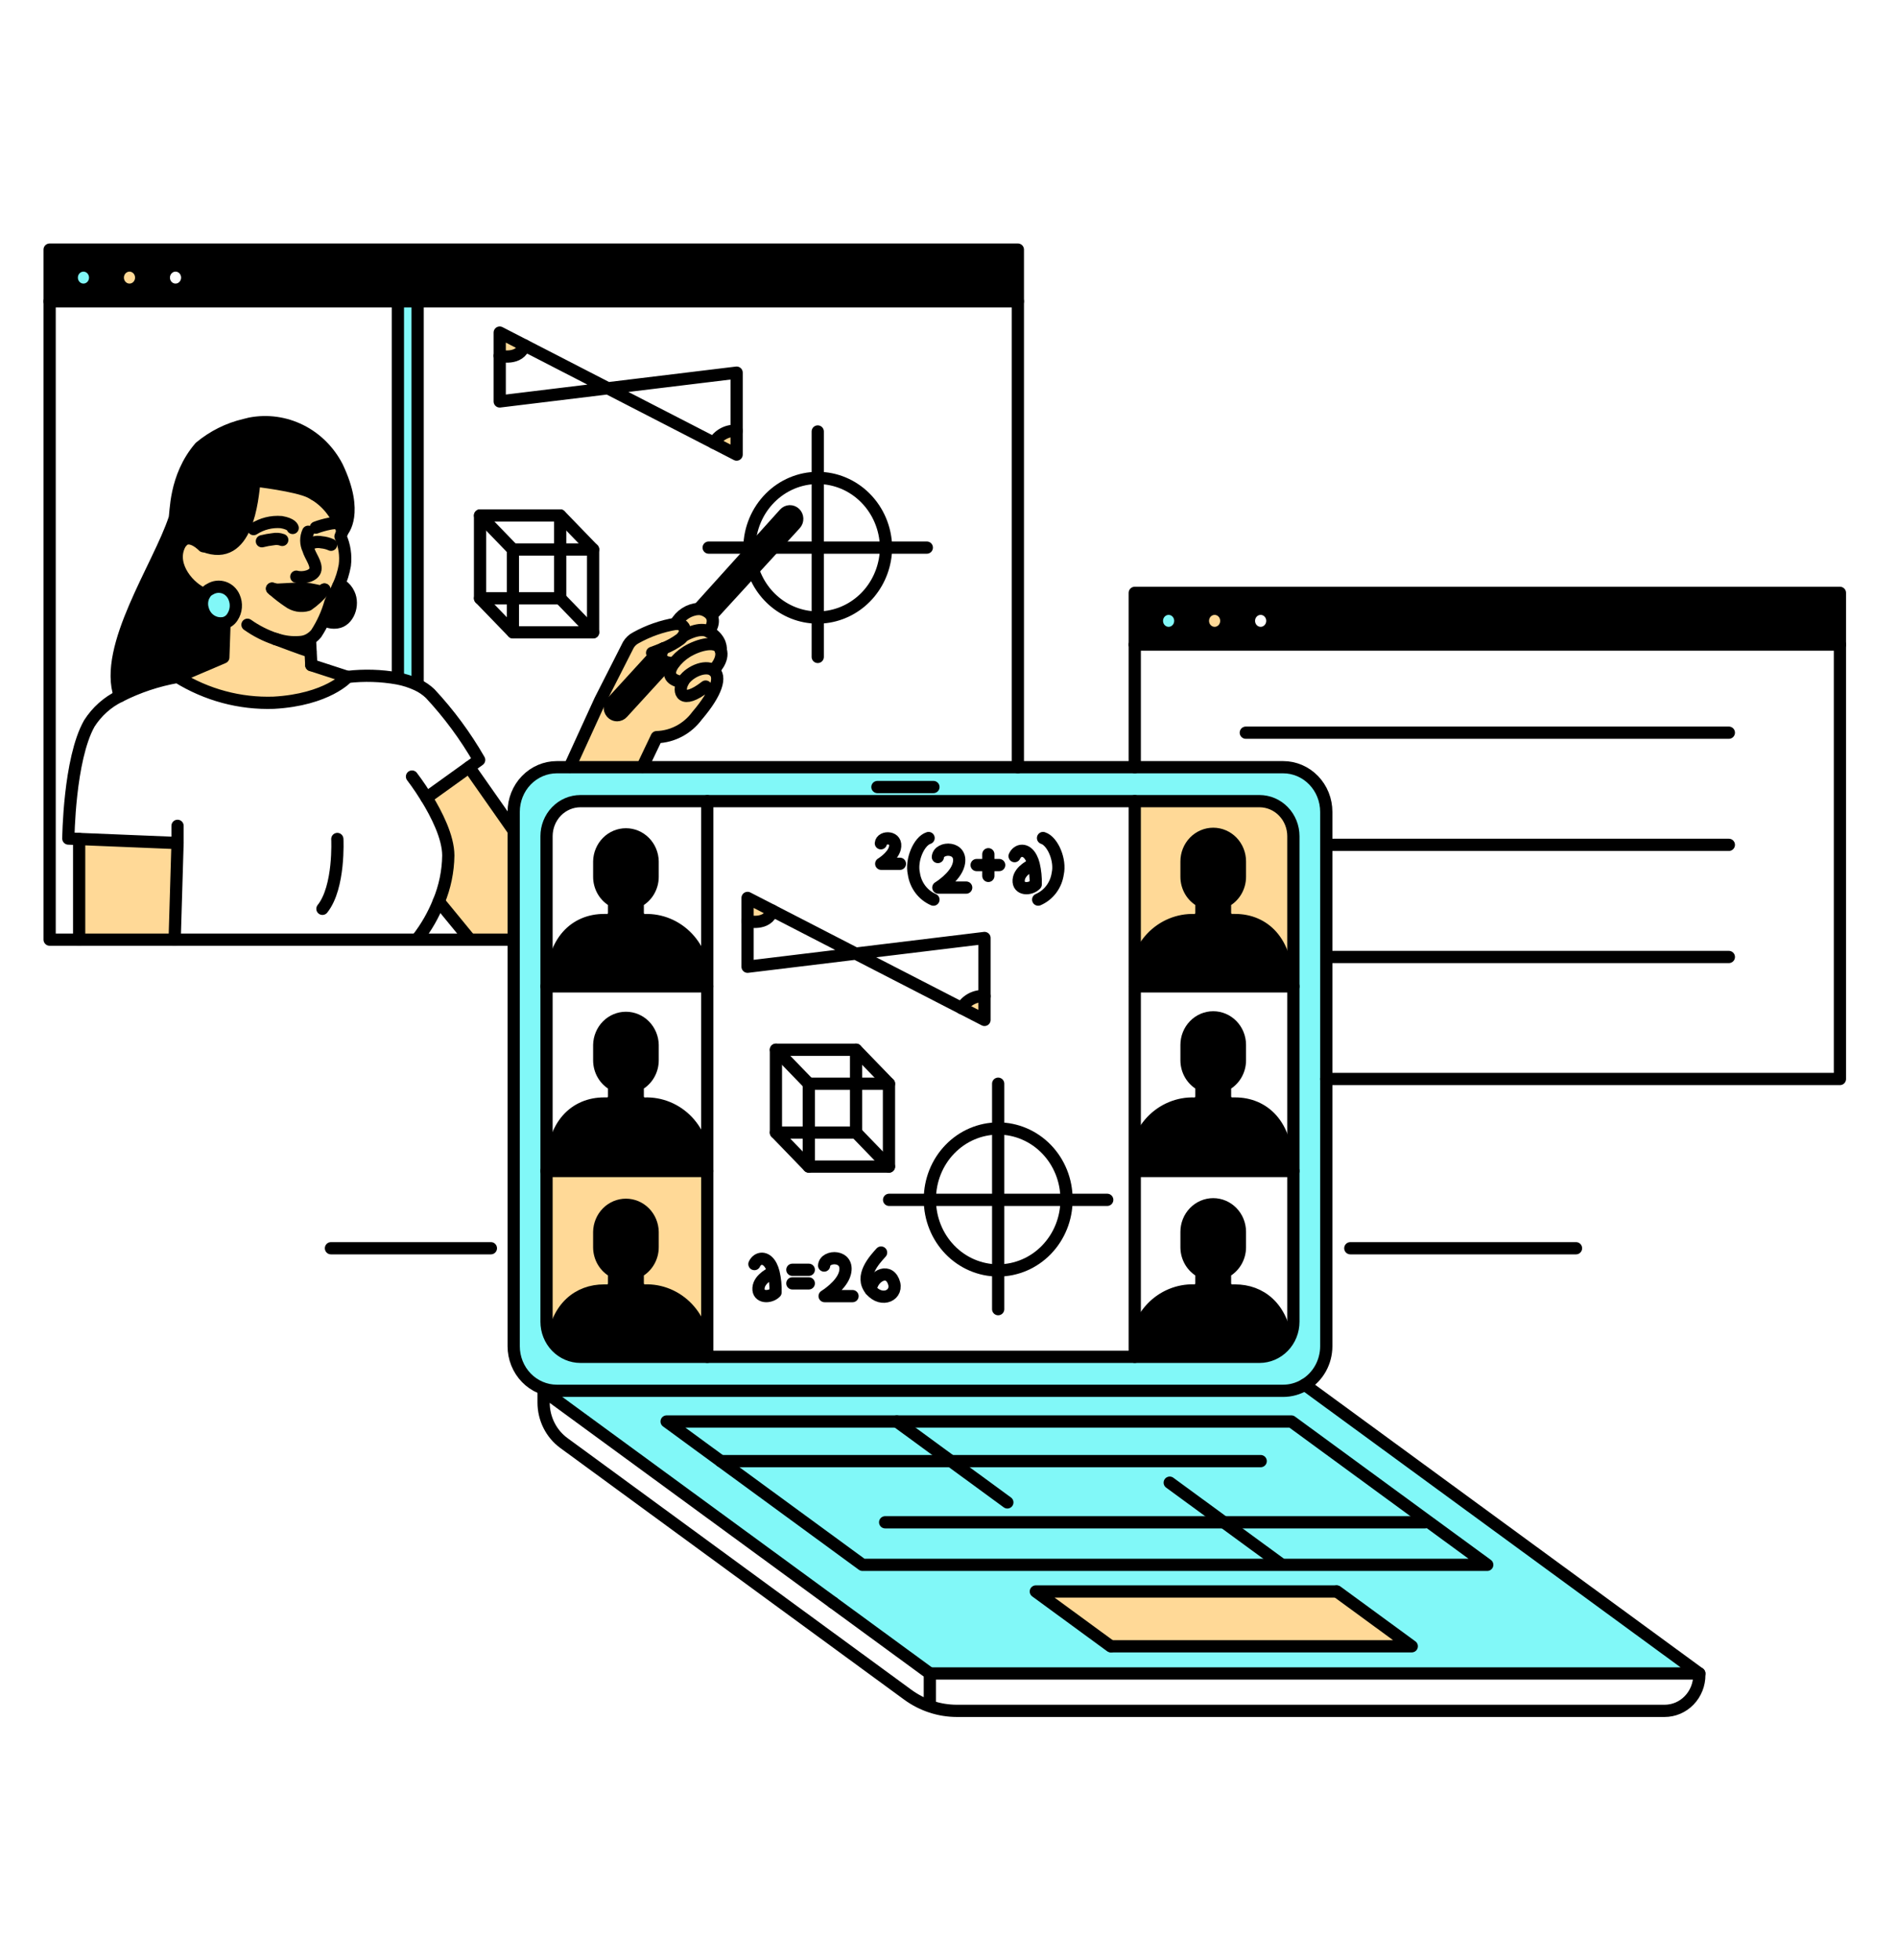 <svg width="152" height="157" viewBox="0 0 152 157" fill="none" xmlns="http://www.w3.org/2000/svg">
<path d="M147.424 47.487V51.628H90.924V47.487H147.424ZM101.945 49.729C101.945 49.538 101.89 49.351 101.787 49.192C101.684 49.032 101.537 48.909 101.366 48.835C101.195 48.762 101.007 48.743 100.825 48.781C100.643 48.818 100.477 48.91 100.346 49.045C100.215 49.181 100.125 49.353 100.089 49.541C100.053 49.728 100.071 49.923 100.142 50.1C100.213 50.277 100.333 50.428 100.487 50.534C100.641 50.641 100.822 50.698 101.007 50.698C101.131 50.699 101.254 50.674 101.368 50.625C101.483 50.577 101.587 50.505 101.674 50.415C101.762 50.324 101.831 50.217 101.878 50.099C101.925 49.98 101.949 49.854 101.948 49.726L101.945 49.729ZM98.257 49.729C98.257 49.538 98.202 49.351 98.099 49.192C97.996 49.033 97.849 48.909 97.678 48.836C97.507 48.762 97.319 48.743 97.137 48.781C96.956 48.818 96.789 48.91 96.658 49.045C96.527 49.18 96.437 49.353 96.401 49.54C96.365 49.728 96.383 49.922 96.454 50.099C96.525 50.276 96.644 50.428 96.798 50.534C96.952 50.641 97.133 50.697 97.318 50.698C97.442 50.699 97.565 50.674 97.679 50.625C97.794 50.577 97.898 50.505 97.985 50.415C98.073 50.325 98.142 50.217 98.189 50.099C98.237 49.98 98.26 49.854 98.26 49.726L98.257 49.729ZM94.568 49.729C94.568 49.538 94.513 49.351 94.41 49.192C94.307 49.032 94.16 48.909 93.989 48.835C93.818 48.762 93.63 48.743 93.448 48.781C93.266 48.818 93.1 48.91 92.969 49.045C92.838 49.181 92.748 49.353 92.712 49.541C92.676 49.728 92.694 49.923 92.765 50.1C92.836 50.277 92.956 50.428 93.11 50.534C93.264 50.641 93.445 50.698 93.63 50.698C93.754 50.699 93.877 50.675 93.992 50.626C94.107 50.578 94.211 50.506 94.299 50.416C94.386 50.325 94.456 50.218 94.503 50.099C94.551 49.981 94.575 49.854 94.574 49.726L94.568 49.729Z" fill="black"/>
<path d="M136.158 134.035H74.504L66.751 128.363L43.556 111.396L43.591 111.235C43.924 111.342 44.27 111.396 44.618 111.396H102.807C103.419 111.397 104.02 111.23 104.549 110.912L136.158 134.035ZM102.583 125.335H119.166L114.294 121.772L103.474 113.854H53.417L57.754 117.028L69.11 125.335H102.583ZM89.056 131.858H113.12L107.12 127.469H82.997L88.996 131.858H89.056Z" fill="#81F8F8"/>
<path d="M119.167 125.335H102.583V125.235L98.062 121.927H114.19L114.295 121.772L119.167 125.335Z" fill="#81F8F8"/>
<path d="M76.193 117.027L71.856 113.854H103.474L114.294 121.772L114.189 121.927H98.062L102.583 125.234V125.335H69.106L57.75 117.027H76.193Z" fill="#81F8F8"/>
<path d="M113.12 131.858H89.057H88.996L82.997 127.469H107.06H107.121L113.12 131.858Z" fill="#FFD997"/>
<path d="M106.27 86.422V107.822C106.27 108.291 106.181 108.756 106.006 109.19C105.832 109.624 105.577 110.018 105.256 110.35C104.934 110.682 104.553 110.945 104.132 111.125C103.712 111.304 103.262 111.396 102.808 111.396H44.619C44.165 111.396 43.715 111.304 43.295 111.124C42.875 110.945 42.493 110.682 42.172 110.35C41.851 110.018 41.596 109.624 41.422 109.19C41.249 108.756 41.159 108.291 41.16 107.822V65.024C41.16 64.076 41.524 63.167 42.173 62.496C42.822 61.826 43.701 61.449 44.619 61.449H102.808C103.262 61.448 103.713 61.541 104.133 61.72C104.553 61.9 104.935 62.163 105.256 62.496C105.578 62.828 105.833 63.222 106.007 63.656C106.181 64.091 106.27 64.556 106.27 65.026V86.422ZM103.635 105.867V66.976C103.635 66.231 103.349 65.517 102.839 64.99C102.329 64.463 101.638 64.168 100.917 64.168H46.51C45.789 64.168 45.098 64.463 44.588 64.99C44.079 65.517 43.792 66.231 43.792 66.976V105.867C43.792 106.612 44.079 107.326 44.588 107.853C45.098 108.379 45.789 108.675 46.51 108.675H100.916C101.637 108.675 102.329 108.379 102.838 107.853C103.348 107.326 103.634 106.612 103.634 105.867H103.635Z" fill="#81F8F8"/>
<path d="M103.634 66.976V78.999H103.118V78.796C103.118 75.365 101.247 73.688 98.96 73.688H98.715C98.567 73.688 98.426 73.627 98.321 73.52C98.216 73.412 98.157 73.266 98.156 73.113V72.207C98.514 72.025 98.816 71.743 99.027 71.392C99.238 71.042 99.35 70.638 99.35 70.226V68.995C99.35 68.409 99.125 67.847 98.723 67.432C98.322 67.017 97.778 66.784 97.21 66.784C96.643 66.784 96.099 67.017 95.698 67.432C95.296 67.847 95.071 68.409 95.071 68.995V70.226C95.071 70.638 95.183 71.042 95.394 71.392C95.605 71.743 95.906 72.025 96.264 72.207V73.117C96.264 73.269 96.205 73.415 96.101 73.522C95.997 73.631 95.855 73.693 95.707 73.695C95.07 73.672 94.436 73.787 93.845 74.032C93.254 74.277 92.719 74.647 92.274 75.117C91.829 75.588 91.484 76.149 91.261 76.765C91.037 77.381 90.941 78.038 90.977 78.695H90.924V64.169H100.916C101.637 64.169 102.328 64.465 102.837 64.991C103.347 65.517 103.634 66.231 103.634 66.976Z" fill="#FFD997"/>
<path d="M103.055 107.427L103.171 107.436C102.923 107.817 102.587 108.13 102.194 108.345C101.801 108.561 101.363 108.674 100.918 108.674H90.924V108.362H90.977C90.941 107.705 91.037 107.048 91.261 106.432C91.484 105.815 91.829 105.254 92.274 104.784C92.719 104.313 93.254 103.944 93.845 103.699C94.436 103.454 95.07 103.339 95.707 103.361C95.78 103.361 95.852 103.347 95.92 103.318C95.988 103.289 96.049 103.247 96.101 103.194C96.153 103.141 96.194 103.077 96.222 103.007C96.251 102.938 96.265 102.863 96.265 102.787V101.878C95.907 101.695 95.606 101.413 95.395 101.063C95.184 100.713 95.072 100.309 95.072 99.896V98.666C95.072 98.08 95.297 97.518 95.698 97.103C96.1 96.689 96.644 96.456 97.211 96.456C97.779 96.456 98.323 96.689 98.724 97.103C99.125 97.518 99.351 98.08 99.351 98.666V99.896C99.351 100.309 99.239 100.713 99.028 101.063C98.817 101.413 98.515 101.695 98.157 101.878V102.789C98.158 102.941 98.217 103.087 98.322 103.195C98.426 103.303 98.568 103.363 98.716 103.363H98.96C101.003 103.36 102.712 104.7 103.055 107.427Z" fill="black"/>
<path d="M103.118 93.499V93.79H90.924V93.39H90.977C90.941 92.733 91.038 92.076 91.261 91.46C91.484 90.844 91.829 90.282 92.275 89.812C92.719 89.342 93.254 88.972 93.845 88.727C94.436 88.482 95.07 88.367 95.707 88.39C95.855 88.389 95.997 88.329 96.102 88.221C96.206 88.113 96.265 87.967 96.265 87.815V86.906C95.907 86.724 95.605 86.442 95.394 86.091C95.183 85.741 95.072 85.337 95.072 84.924V83.694C95.072 83.108 95.297 82.546 95.698 82.131C96.1 81.716 96.644 81.484 97.211 81.484C97.779 81.484 98.323 81.716 98.724 82.131C99.125 82.546 99.351 83.108 99.351 83.694V84.927C99.351 85.339 99.239 85.743 99.028 86.094C98.817 86.444 98.515 86.726 98.157 86.909V87.813C98.158 87.965 98.217 88.112 98.322 88.219C98.426 88.327 98.568 88.387 98.716 88.387H98.96C101.247 88.39 103.118 90.069 103.118 93.499Z" fill="black"/>
<path d="M103.118 78.8V79.002H90.924V78.69H90.977C90.942 78.034 91.039 77.377 91.262 76.761C91.486 76.146 91.831 75.585 92.276 75.115C92.721 74.645 93.256 74.276 93.847 74.032C94.437 73.787 95.071 73.672 95.707 73.695C95.855 73.694 95.997 73.634 96.102 73.526C96.206 73.418 96.265 73.273 96.265 73.121V72.207C95.907 72.025 95.606 71.743 95.395 71.393C95.184 71.043 95.072 70.638 95.072 70.226V68.995C95.072 68.409 95.297 67.847 95.698 67.432C96.1 67.018 96.644 66.785 97.211 66.785C97.779 66.785 98.323 67.018 98.724 67.432C99.125 67.847 99.351 68.409 99.351 68.995V70.226C99.351 70.638 99.239 71.043 99.028 71.393C98.817 71.743 98.515 72.025 98.157 72.207V73.117C98.158 73.269 98.217 73.415 98.322 73.523C98.426 73.631 98.568 73.691 98.716 73.691H98.96C101.247 73.695 103.118 75.37 103.118 78.8Z" fill="black"/>
<path d="M97.321 48.76C97.507 48.759 97.688 48.816 97.843 48.922C97.997 49.028 98.118 49.179 98.189 49.356C98.26 49.533 98.279 49.728 98.243 49.916C98.207 50.104 98.118 50.276 97.987 50.412C97.855 50.547 97.688 50.64 97.506 50.677C97.325 50.715 97.136 50.695 96.965 50.622C96.793 50.548 96.647 50.424 96.544 50.265C96.441 50.105 96.386 49.918 96.387 49.726C96.387 49.47 96.485 49.224 96.661 49.043C96.836 48.862 97.073 48.76 97.321 48.76Z" fill="#FFD997"/>
<path d="M93.634 48.76C93.819 48.76 94.001 48.816 94.155 48.922C94.309 49.029 94.429 49.18 94.501 49.357C94.572 49.533 94.59 49.728 94.554 49.916C94.518 50.104 94.429 50.277 94.298 50.412C94.167 50.548 93.999 50.64 93.818 50.677C93.636 50.715 93.447 50.695 93.276 50.622C93.105 50.548 92.958 50.424 92.856 50.265C92.753 50.105 92.698 49.918 92.698 49.726C92.698 49.47 92.797 49.224 92.972 49.043C93.148 48.862 93.386 48.76 93.634 48.76Z" fill="#81F8F8"/>
<path d="M81.558 19.991V24.136H3.974V19.991H81.558ZM15.001 22.234C15.001 22.043 14.946 21.856 14.843 21.697C14.74 21.538 14.593 21.413 14.422 21.34C14.251 21.267 14.063 21.248 13.881 21.285C13.699 21.323 13.532 21.415 13.401 21.55C13.27 21.686 13.181 21.858 13.145 22.046C13.109 22.233 13.127 22.428 13.198 22.605C13.269 22.782 13.389 22.933 13.543 23.039C13.697 23.146 13.878 23.203 14.063 23.203C14.186 23.203 14.308 23.178 14.422 23.129C14.536 23.081 14.64 23.009 14.727 22.919C14.814 22.829 14.883 22.723 14.93 22.605C14.977 22.487 15.001 22.361 15.001 22.234ZM11.313 22.234C11.313 22.043 11.258 21.856 11.155 21.697C11.052 21.538 10.905 21.414 10.734 21.34C10.563 21.267 10.375 21.248 10.193 21.285C10.011 21.323 9.845 21.415 9.714 21.55C9.582 21.685 9.493 21.858 9.457 22.045C9.421 22.233 9.439 22.427 9.51 22.604C9.58 22.781 9.7 22.932 9.854 23.039C10.008 23.145 10.189 23.203 10.374 23.203C10.498 23.203 10.62 23.178 10.734 23.13C10.848 23.081 10.951 23.01 11.038 22.92C11.125 22.83 11.195 22.723 11.242 22.605C11.289 22.488 11.313 22.361 11.313 22.234ZM7.624 22.234C7.624 22.043 7.569 21.856 7.466 21.697C7.363 21.538 7.216 21.413 7.045 21.34C6.874 21.267 6.686 21.248 6.504 21.285C6.322 21.323 6.155 21.415 6.024 21.55C5.893 21.686 5.804 21.858 5.768 22.046C5.732 22.233 5.75 22.428 5.821 22.605C5.892 22.782 6.012 22.933 6.166 23.039C6.32 23.146 6.501 23.203 6.686 23.203C6.809 23.203 6.931 23.178 7.045 23.129C7.159 23.081 7.262 23.009 7.35 22.919C7.437 22.829 7.506 22.723 7.553 22.605C7.6 22.487 7.624 22.361 7.624 22.234Z" fill="black"/>
<path d="M78.883 79.788V81.69L77.06 80.754C77.247 80.434 77.517 80.175 77.839 80.004C78.161 79.834 78.523 79.759 78.883 79.788Z" fill="#FFD997"/>
<path d="M71.857 113.854L76.193 117.027H57.75L53.414 113.854H71.857Z" fill="#81F8F8"/>
<path d="M63.636 41.065C63.703 41.115 63.759 41.179 63.8 41.254C63.842 41.328 63.867 41.41 63.875 41.495C63.883 41.58 63.874 41.666 63.848 41.747C63.822 41.828 63.779 41.903 63.723 41.966L62.062 43.779L60.344 45.651L57.115 49.178L56.924 49.206C56.85 49.122 56.765 49.049 56.671 48.99C56.465 48.856 56.228 48.779 55.984 48.767V48.762L60.372 43.906L62.864 41.144C62.919 41.083 62.985 41.034 63.059 41.001C63.133 40.967 63.213 40.95 63.294 40.95C63.417 40.951 63.536 40.991 63.636 41.065Z" fill="black"/>
<path d="M59.9 71.918L61.883 72.939C61.495 74.184 59.898 73.775 59.898 73.775L59.9 71.918Z" fill="#FFD997"/>
<path d="M59.023 34.507V36.41L57.202 35.474C57.389 35.155 57.658 34.895 57.98 34.724C58.301 34.554 58.662 34.478 59.023 34.507Z" fill="#FFD997"/>
<path d="M57.747 52.05C58.032 52.865 57.155 53.688 57.155 53.688C56.483 53.212 55.1 53.862 54.702 54.641C53.494 54.472 53.524 53.822 53.947 53.209C54.236 52.811 54.596 52.474 55.008 52.216C55.953 51.628 57.463 51.237 57.747 52.05Z" fill="#FFD997"/>
<path d="M56.799 50.594C57.874 51.224 57.747 52.05 57.747 52.05C57.462 51.237 55.953 51.628 55.007 52.214C54.595 52.472 54.235 52.809 53.946 53.208L53.808 53.112C53.698 53.106 53.589 53.089 53.481 53.06C52.591 52.832 53.12 51.999 53.157 51.939C53.631 51.753 54.08 51.505 54.493 51.201C54.612 51.106 54.713 50.989 54.791 50.855L54.877 50.869C54.877 50.869 56.079 50.172 56.799 50.594Z" fill="#FFD997"/>
<path d="M54.702 54.639C55.1 53.859 56.483 53.21 57.155 53.687C57.827 54.163 57.447 55.461 55.856 57.323C55.475 57.84 54.986 58.263 54.426 58.56C53.865 58.857 53.248 59.021 52.618 59.039L51.486 61.416V61.448H45.657V61.417L48.089 56.095L50.346 51.649C50.492 51.405 50.702 51.208 50.95 51.081C51.945 50.528 53.021 50.151 54.136 49.965C54.257 49.956 54.378 49.969 54.495 50.003C54.576 50.028 54.65 50.073 54.711 50.133C54.773 50.194 54.82 50.268 54.849 50.351C54.877 50.433 54.888 50.521 54.878 50.608C54.868 50.695 54.838 50.779 54.792 50.852C54.715 50.986 54.614 51.103 54.495 51.198C54.082 51.502 53.633 51.749 53.159 51.935C53.014 51.996 52.877 52.053 52.756 52.099L52.777 52.159L49.015 56.269C48.959 56.332 48.916 56.406 48.89 56.487C48.864 56.568 48.854 56.654 48.863 56.739C48.871 56.824 48.896 56.906 48.938 56.98C48.979 57.054 49.035 57.118 49.102 57.168C49.202 57.242 49.323 57.282 49.447 57.282C49.527 57.282 49.607 57.264 49.681 57.231C49.755 57.198 49.821 57.149 49.876 57.088L53.388 53.251L53.483 53.057C53.59 53.085 53.699 53.103 53.81 53.109L53.946 53.205C53.524 53.82 53.496 54.471 54.702 54.639Z" fill="#FFD997"/>
<path d="M56.925 49.209C57.418 49.797 56.799 50.594 56.799 50.594C56.08 50.172 54.881 50.867 54.881 50.867L54.794 50.853C54.84 50.78 54.87 50.696 54.879 50.609C54.889 50.522 54.879 50.434 54.85 50.352C54.822 50.269 54.775 50.195 54.713 50.135C54.652 50.074 54.577 50.029 54.496 50.004C54.38 49.971 54.258 49.958 54.138 49.966C54.324 49.623 54.591 49.334 54.914 49.126C55.237 48.917 55.605 48.796 55.985 48.773C56.229 48.785 56.466 48.861 56.672 48.996C56.766 49.054 56.851 49.126 56.925 49.209Z" fill="#FFD997"/>
<path d="M56.673 108.361V108.673H46.51C46.069 108.674 45.634 108.563 45.244 108.35C44.853 108.138 44.519 107.83 44.27 107.454L44.31 107.426C44.653 104.696 46.363 103.359 48.402 103.359H48.65C48.797 103.359 48.938 103.299 49.042 103.191C49.147 103.084 49.205 102.938 49.205 102.785V101.876C48.847 101.693 48.546 101.411 48.336 101.061C48.125 100.711 48.014 100.307 48.015 99.895V98.665C48.009 98.371 48.061 98.079 48.166 97.806C48.271 97.533 48.428 97.284 48.627 97.075C48.826 96.865 49.063 96.699 49.326 96.585C49.588 96.471 49.87 96.413 50.154 96.413C50.438 96.413 50.72 96.471 50.982 96.585C51.244 96.699 51.482 96.865 51.681 97.075C51.88 97.284 52.037 97.533 52.142 97.806C52.247 98.079 52.298 98.371 52.293 98.665V99.895C52.293 100.307 52.181 100.711 51.971 101.061C51.76 101.411 51.458 101.694 51.1 101.876V102.788C51.1 102.941 51.159 103.087 51.263 103.194C51.367 103.302 51.509 103.362 51.656 103.363C52.292 103.34 52.927 103.455 53.518 103.699C54.109 103.944 54.645 104.314 55.09 104.784C55.535 105.255 55.881 105.816 56.104 106.432C56.328 107.049 56.425 107.706 56.388 108.363L56.673 108.361Z" fill="black"/>
<path d="M56.673 93.79V108.361H56.389C56.425 107.704 56.328 107.046 56.105 106.43C55.881 105.814 55.536 105.253 55.091 104.782C54.645 104.312 54.11 103.942 53.519 103.697C52.927 103.452 52.293 103.338 51.657 103.36C51.509 103.36 51.368 103.3 51.264 103.192C51.16 103.084 51.101 102.939 51.101 102.786V101.877C51.459 101.695 51.76 101.412 51.971 101.062C52.182 100.712 52.294 100.308 52.294 99.896V98.666C52.283 98.087 52.053 97.535 51.653 97.129C51.253 96.724 50.715 96.497 50.154 96.497C49.594 96.497 49.056 96.724 48.656 97.129C48.256 97.535 48.026 98.087 48.015 98.666V99.896C48.015 100.308 48.126 100.712 48.337 101.062C48.547 101.412 48.848 101.694 49.206 101.877V102.789C49.206 102.941 49.147 103.087 49.043 103.195C48.939 103.302 48.797 103.363 48.65 103.363H48.403C46.364 103.363 44.653 104.702 44.31 107.43L44.271 107.457C43.959 106.99 43.793 106.437 43.794 105.87V93.79H56.673Z" fill="#FFD997"/>
<path d="M56.673 93.39V93.79H44.247V93.499C44.247 90.067 46.117 88.39 48.4 88.39H48.647C48.795 88.39 48.936 88.329 49.04 88.221C49.144 88.113 49.203 87.967 49.203 87.815V86.906C48.845 86.724 48.544 86.441 48.334 86.091C48.123 85.741 48.012 85.337 48.012 84.924V83.694C48.007 83.4 48.058 83.109 48.163 82.836C48.269 82.563 48.425 82.314 48.624 82.104C48.824 81.895 49.061 81.728 49.324 81.614C49.586 81.501 49.867 81.442 50.151 81.442C50.436 81.442 50.717 81.501 50.98 81.614C51.242 81.728 51.48 81.895 51.679 82.104C51.878 82.314 52.035 82.563 52.14 82.836C52.245 83.109 52.296 83.4 52.291 83.694V84.927C52.291 85.339 52.179 85.743 51.968 86.094C51.757 86.444 51.456 86.726 51.098 86.909V87.813C51.098 87.965 51.157 88.111 51.261 88.218C51.365 88.326 51.506 88.387 51.654 88.387C52.29 88.365 52.924 88.48 53.516 88.724C54.107 88.969 54.642 89.338 55.087 89.809C55.533 90.279 55.878 90.841 56.102 91.457C56.325 92.073 56.422 92.73 56.386 93.387L56.673 93.39Z" fill="black"/>
<path d="M56.673 78.691V79.003H44.247V78.801C44.247 75.369 46.117 73.692 48.4 73.692H48.647C48.794 73.692 48.936 73.631 49.04 73.524C49.144 73.416 49.203 73.27 49.203 73.118V72.207C48.845 72.025 48.544 71.742 48.334 71.392C48.123 71.042 48.012 70.638 48.012 70.226V68.995C48.007 68.701 48.058 68.409 48.163 68.136C48.269 67.863 48.425 67.615 48.624 67.405C48.824 67.195 49.061 67.029 49.324 66.915C49.586 66.802 49.867 66.743 50.151 66.743C50.436 66.743 50.717 66.802 50.98 66.915C51.242 67.029 51.48 67.195 51.679 67.405C51.878 67.615 52.035 67.863 52.14 68.136C52.245 68.409 52.296 68.701 52.291 68.995V70.226C52.291 70.638 52.179 71.042 51.968 71.392C51.757 71.742 51.456 72.025 51.098 72.207V73.117C51.098 73.269 51.157 73.415 51.261 73.522C51.365 73.63 51.506 73.69 51.654 73.691C52.29 73.668 52.924 73.783 53.516 74.027C54.107 74.272 54.642 74.642 55.088 75.112C55.533 75.583 55.878 76.144 56.102 76.76C56.325 77.376 56.422 78.034 56.386 78.691H56.673Z" fill="black"/>
<path d="M53.481 53.061L53.387 53.254L49.878 57.092C49.823 57.153 49.756 57.201 49.682 57.235C49.608 57.268 49.529 57.285 49.448 57.285C49.325 57.285 49.204 57.245 49.103 57.171C49.036 57.121 48.98 57.057 48.939 56.983C48.898 56.909 48.872 56.827 48.864 56.742C48.856 56.657 48.865 56.571 48.892 56.49C48.918 56.41 48.96 56.335 49.016 56.273L52.778 52.162L52.757 52.103C52.879 52.056 53.016 51.999 53.16 51.939C53.124 51.999 52.591 52.832 53.481 53.061Z" fill="black"/>
<path d="M40.04 26.638L42.026 27.659C41.642 28.902 40.043 28.494 40.043 28.494L40.04 26.638Z" fill="#FFD997"/>
<path d="M41.16 66.534V75.261H37.592V75.171L35.16 72.207C35.645 71.042 35.904 69.79 35.921 68.522C35.921 67.049 34.984 65.211 34.174 63.897L37.592 61.449L41.16 66.534Z" fill="#FFD997"/>
<path d="M33.463 24.137V54.765L33.426 54.843C32.925 54.61 32.399 54.441 31.858 54.34L31.882 54.217V24.137H33.463Z" fill="#81F8F8"/>
<path d="M27.953 47.565C28.383 48.449 27.906 49.734 27 49.852C26.678 49.898 26.351 49.844 26.059 49.696C26.433 49.124 26.718 48.496 26.905 47.834C27.016 47.558 27.197 47.259 27.373 46.878C27.625 47.047 27.825 47.285 27.953 47.565Z" fill="black"/>
<path d="M24.942 53.273L27.854 54.22C27.854 54.22 26.252 56.049 21.934 56.289C19.225 56.381 16.549 55.663 14.227 54.22L17.894 52.655L15.515 50.107C15.531 50.107 15.202 47.393 15.218 47.391C15.671 47.331 18.861 50.257 19.122 49.87L19.829 50.039C20.521 50.53 21.279 50.915 22.079 51.182L22.105 51.191C22.337 51.28 24.081 51.942 24.874 52.192H24.888L24.895 52.342L24.942 53.273Z" fill="#FFD997"/>
<path d="M25.991 47.219C25.907 47.281 25.818 47.335 25.725 47.38C25.725 47.38 24.819 47.175 24.486 47.146C24.221 47.122 22.713 47.198 22.134 47.233C21.992 47.239 21.907 47.244 21.907 47.244C22.284 47.577 22.682 47.885 23.098 48.164C23.321 48.333 23.578 48.447 23.851 48.496C24.123 48.545 24.403 48.529 24.668 48.448C25.163 48.105 25.609 47.692 25.991 47.219ZM14.562 43.382C14.975 42.914 15.549 43.172 15.921 43.433C16.302 43.718 16.765 43.864 17.236 43.846C19.718 43.678 20.242 39.848 20.397 38.487C20.397 38.487 23.799 38.868 24.898 39.428C25.003 39.483 25.108 39.543 25.211 39.603C26.29 40.258 27.087 41.312 27.441 42.551L27.414 42.629C27.345 42.833 27.285 42.969 27.285 42.969C27.609 43.688 27.73 44.488 27.632 45.275C27.533 45.857 27.357 46.422 27.108 46.954C26.873 47.469 26.626 47.871 26.479 48.242C26.226 49.132 25.842 49.977 25.34 50.745C25.193 50.927 25.015 51.08 24.816 51.198C24.627 51.309 24.42 51.381 24.205 51.412C23.614 51.484 23.017 51.44 22.442 51.285C22.331 51.257 22.215 51.228 22.107 51.193L22.081 51.184C21.282 50.916 20.524 50.531 19.831 50.04L18.598 49.872C18.838 49.569 18.983 49.198 19.015 48.808C19.046 48.418 18.963 48.028 18.775 47.688C18.322 46.953 17.995 46.659 16.846 47.185C16.568 47.334 16.339 47.564 16.187 47.846L16.108 48.216C15.336 47.757 13.617 45.356 14.353 43.722C14.404 43.598 14.475 43.483 14.562 43.382Z" fill="#FFD997"/>
<path d="M20.392 38.473C20.393 38.478 20.393 38.483 20.392 38.487C20.228 39.949 19.633 44.25 16.658 43.822C16.448 43.791 16.251 43.701 16.087 43.563C15.744 43.28 15.043 42.828 14.558 43.382C14.471 43.483 14.4 43.598 14.347 43.722C13.609 45.355 14.995 46.694 15.767 47.154L16.389 47.595C16.252 47.837 16.176 48.112 16.168 48.392C16.161 48.673 16.222 48.952 16.347 49.201C16.671 50.146 17.414 50.039 17.981 50.053L17.891 52.655L14.223 54.22C12.621 54.498 11.066 55.015 9.608 55.755C8.241 51.83 12.74 45.349 13.992 41.535C14.123 41.138 13.963 38.225 16.026 35.822C17.072 34.951 18.296 34.339 19.606 34.033C19.757 33.993 19.902 33.957 20.041 33.925C21.411 33.659 22.828 33.853 24.084 34.478C25.34 35.104 26.369 36.128 27.021 37.401C28.786 41.116 27.437 42.548 27.437 42.548C27.084 41.309 26.287 40.255 25.208 39.601C24.272 38.803 23.164 38.247 21.978 37.981C20.358 37.711 20.381 38.378 20.392 38.473Z" fill="black"/>
<path d="M25.208 39.603C25.106 39.543 25 39.483 24.894 39.428C23.796 38.868 20.395 38.487 20.395 38.487C20.396 38.482 20.396 38.477 20.395 38.473C20.384 38.378 20.361 37.711 21.98 37.983C23.166 38.25 24.273 38.805 25.208 39.603Z" fill="black"/>
<path d="M24.837 51.239L24.887 52.192H24.874C24.081 51.942 22.337 51.281 22.105 51.191C22.215 51.226 22.331 51.256 22.439 51.283C23.014 51.439 23.612 51.482 24.202 51.411C24.417 51.38 24.624 51.307 24.813 51.196L24.837 51.239Z" fill="black"/>
<path d="M17.841 49.919C17.498 49.962 17.151 49.877 16.862 49.68C16.574 49.483 16.362 49.187 16.265 48.844C16.195 48.639 16.17 48.421 16.192 48.205C16.214 47.989 16.282 47.781 16.392 47.596C16.498 47.413 16.656 47.269 16.845 47.185C17.008 47.085 17.19 47.023 17.378 47.002C17.567 46.98 17.757 47 17.937 47.06C18.117 47.12 18.283 47.219 18.424 47.35C18.564 47.482 18.676 47.642 18.752 47.821C18.866 48.078 18.913 48.36 18.89 48.641C18.867 48.922 18.775 49.192 18.621 49.425C18.538 49.557 18.429 49.669 18.301 49.754C18.173 49.839 18.029 49.894 17.878 49.917C17.866 49.916 17.855 49.919 17.841 49.919Z" fill="#81F8F8"/>
<path d="M14.226 67.522L13.994 75.262H6.343V67.199L14.226 67.522Z" fill="#FFD997"/>
<path d="M10.374 21.268C10.559 21.267 10.741 21.324 10.895 21.43C11.049 21.536 11.17 21.688 11.241 21.864C11.312 22.041 11.331 22.236 11.294 22.424C11.258 22.612 11.169 22.785 11.038 22.92C10.907 23.055 10.74 23.148 10.558 23.185C10.376 23.222 10.187 23.203 10.016 23.13C9.845 23.056 9.699 22.932 9.596 22.772C9.493 22.613 9.438 22.426 9.438 22.234C9.439 21.978 9.537 21.732 9.713 21.551C9.888 21.37 10.126 21.268 10.374 21.268Z" fill="#FFD997"/>
<path d="M6.686 21.268C6.871 21.267 7.053 21.324 7.207 21.43C7.361 21.536 7.482 21.688 7.553 21.864C7.624 22.041 7.643 22.236 7.606 22.424C7.57 22.612 7.481 22.785 7.35 22.92C7.219 23.055 7.052 23.148 6.87 23.185C6.688 23.222 6.499 23.203 6.328 23.13C6.157 23.056 6.011 22.932 5.908 22.772C5.805 22.613 5.75 22.426 5.75 22.234C5.751 21.978 5.849 21.732 6.025 21.551C6.2 21.37 6.438 21.268 6.686 21.268Z" fill="#81F8F8"/>
<path d="M104.549 110.911C104.021 111.229 103.42 111.397 102.808 111.396H44.619C44.165 111.396 43.715 111.304 43.295 111.124C42.875 110.945 42.493 110.682 42.172 110.35C41.851 110.018 41.596 109.624 41.422 109.19C41.249 108.756 41.159 108.291 41.16 107.822V65.024C41.16 64.076 41.524 63.167 42.173 62.496C42.822 61.826 43.701 61.449 44.619 61.449H102.808C103.262 61.448 103.713 61.541 104.133 61.72C104.553 61.9 104.935 62.163 105.256 62.496C105.578 62.828 105.833 63.222 106.007 63.656C106.181 64.091 106.27 64.556 106.27 65.026V107.823C106.27 108.449 106.111 109.063 105.809 109.605C105.507 110.147 105.073 110.597 104.549 110.911Z" stroke="black" stroke-width="0.98" stroke-linecap="round" stroke-linejoin="round"/>
<path d="M56.673 108.674H46.51C45.789 108.674 45.098 108.378 44.588 107.851C44.078 107.324 43.792 106.61 43.792 105.865V66.975C43.792 66.231 44.078 65.516 44.588 64.99C45.098 64.463 45.789 64.168 46.51 64.168H100.916C101.637 64.168 102.328 64.463 102.838 64.99C103.348 65.516 103.634 66.231 103.634 66.975V105.867C103.634 106.612 103.348 107.326 102.838 107.853C102.328 108.379 101.637 108.675 100.916 108.675H56.673V108.674Z" stroke="black" stroke-width="0.98" stroke-linecap="round" stroke-linejoin="round"/>
<path d="M70.305 63.037H74.792" stroke="black" stroke-width="0.98" stroke-linecap="round" stroke-linejoin="round"/>
<path d="M56.672 64.169V78.691V79.002V93.389V93.79V108.361V108.674" stroke="black" stroke-width="0.98" stroke-linecap="round" stroke-linejoin="round"/>
<path d="M90.924 64.169V78.691V79.002V93.389V93.79V108.361V108.674" stroke="black" stroke-width="0.98" stroke-linecap="round" stroke-linejoin="round"/>
<path d="M43.794 79.002H44.247H56.672" stroke="black" stroke-width="0.98" stroke-linecap="round" stroke-linejoin="round"/>
<path d="M43.794 93.79H44.247H56.672" stroke="black" stroke-width="0.98" stroke-linecap="round" stroke-linejoin="round"/>
<path d="M56.388 78.691C56.424 78.035 56.327 77.377 56.103 76.762C55.879 76.146 55.534 75.585 55.089 75.115C54.643 74.645 54.108 74.276 53.517 74.031C52.926 73.787 52.292 73.672 51.656 73.695C51.509 73.695 51.367 73.634 51.263 73.526C51.159 73.419 51.101 73.273 51.1 73.121V72.207C51.458 72.025 51.76 71.743 51.971 71.392C52.181 71.042 52.293 70.638 52.293 70.226V68.995C52.283 68.416 52.053 67.865 51.653 67.459C51.253 67.053 50.715 66.826 50.154 66.826C49.593 66.826 49.055 67.053 48.655 67.459C48.255 67.865 48.025 68.416 48.015 68.995V70.226C48.014 70.638 48.126 71.042 48.336 71.392C48.547 71.742 48.848 72.025 49.205 72.207V73.117C49.205 73.269 49.147 73.415 49.042 73.522C48.938 73.63 48.797 73.691 48.65 73.691H48.402C46.117 73.691 44.249 75.37 44.249 78.8" stroke="black" stroke-width="0.98" stroke-linecap="round" stroke-linejoin="round"/>
<path d="M56.388 93.389C56.424 92.733 56.328 92.075 56.104 91.459C55.88 90.843 55.535 90.282 55.09 89.811C54.644 89.341 54.109 88.971 53.518 88.727C52.926 88.482 52.292 88.367 51.656 88.39C51.508 88.389 51.367 88.328 51.263 88.221C51.159 88.113 51.1 87.967 51.1 87.815V86.906C51.458 86.724 51.759 86.442 51.97 86.092C52.181 85.742 52.293 85.339 52.294 84.927V83.694C52.283 83.115 52.053 82.564 51.653 82.158C51.253 81.752 50.715 81.525 50.154 81.525C49.594 81.525 49.056 81.752 48.656 82.158C48.256 82.564 48.026 83.115 48.015 83.694V84.927C48.015 85.339 48.126 85.743 48.337 86.093C48.547 86.444 48.848 86.726 49.206 86.909V87.812C49.206 87.965 49.147 88.111 49.043 88.219C48.939 88.326 48.798 88.387 48.65 88.387H48.403C46.118 88.387 44.25 90.067 44.25 93.496" stroke="black" stroke-width="0.98" stroke-linecap="round" stroke-linejoin="round"/>
<path d="M56.388 108.361C56.424 107.704 56.328 107.046 56.104 106.43C55.88 105.814 55.535 105.253 55.09 104.782C54.645 104.312 54.109 103.942 53.518 103.697C52.926 103.452 52.292 103.338 51.656 103.36C51.508 103.36 51.367 103.3 51.263 103.192C51.159 103.084 51.1 102.939 51.1 102.786V101.877C51.458 101.695 51.76 101.412 51.97 101.062C52.181 100.712 52.293 100.308 52.293 99.896V98.666C52.282 98.087 52.052 97.535 51.652 97.129C51.252 96.724 50.714 96.497 50.154 96.497C49.593 96.497 49.055 96.724 48.655 97.129C48.255 97.535 48.025 98.087 48.014 98.666V99.896C48.014 100.308 48.125 100.712 48.336 101.062C48.546 101.412 48.847 101.694 49.205 101.877V102.789C49.205 102.941 49.146 103.087 49.042 103.195C48.938 103.302 48.797 103.363 48.649 103.363H48.402C46.363 103.363 44.652 104.702 44.31 107.43" stroke="black" stroke-width="0.98" stroke-linecap="round" stroke-linejoin="round"/>
<path d="M103.635 79.002H103.118H90.956" stroke="black" stroke-width="0.98" stroke-linecap="round" stroke-linejoin="round"/>
<path d="M103.635 93.79H103.118H90.956" stroke="black" stroke-width="0.98" stroke-linecap="round" stroke-linejoin="round"/>
<path d="M90.978 78.691C90.942 78.035 91.039 77.378 91.262 76.762C91.486 76.147 91.831 75.586 92.276 75.116C92.721 74.646 93.256 74.277 93.847 74.032C94.437 73.787 95.071 73.672 95.707 73.695C95.855 73.694 95.997 73.634 96.102 73.526C96.206 73.418 96.265 73.273 96.266 73.121V72.207C95.907 72.025 95.606 71.743 95.395 71.393C95.184 71.043 95.072 70.638 95.072 70.226V68.995C95.072 68.409 95.297 67.847 95.698 67.432C96.1 67.018 96.644 66.785 97.212 66.785C97.779 66.785 98.323 67.018 98.725 67.432C99.126 67.847 99.351 68.409 99.351 68.995V70.226C99.351 70.638 99.239 71.043 99.028 71.393C98.817 71.743 98.516 72.025 98.157 72.207V73.117C98.158 73.269 98.217 73.415 98.322 73.523C98.427 73.631 98.569 73.691 98.716 73.691H98.961C101.248 73.691 103.119 75.37 103.119 78.8" stroke="black" stroke-width="0.98" stroke-linecap="round" stroke-linejoin="round"/>
<path d="M90.978 93.39C90.941 92.733 91.038 92.076 91.261 91.46C91.485 90.844 91.83 90.282 92.275 89.812C92.72 89.342 93.255 88.972 93.846 88.727C94.437 88.482 95.071 88.367 95.707 88.39C95.855 88.389 95.998 88.329 96.103 88.221C96.207 88.113 96.266 87.967 96.266 87.815V86.906C95.907 86.724 95.606 86.442 95.395 86.091C95.184 85.741 95.072 85.337 95.072 84.924V83.694C95.072 83.108 95.297 82.546 95.699 82.131C96.1 81.716 96.644 81.484 97.212 81.484C97.779 81.484 98.323 81.716 98.725 82.131C99.126 82.546 99.351 83.108 99.351 83.694V84.927C99.351 85.339 99.239 85.743 99.028 86.094C98.817 86.444 98.516 86.726 98.158 86.909V87.813C98.158 87.965 98.217 88.112 98.322 88.219C98.427 88.327 98.569 88.387 98.716 88.387H98.961C101.248 88.387 103.119 90.067 103.119 93.496" stroke="black" stroke-width="0.98" stroke-linecap="round" stroke-linejoin="round"/>
<path d="M90.977 108.361C90.941 107.704 91.037 107.047 91.261 106.431C91.484 105.815 91.829 105.254 92.274 104.783C92.719 104.312 93.254 103.943 93.845 103.698C94.436 103.453 95.07 103.338 95.707 103.36C95.78 103.361 95.852 103.346 95.92 103.317C95.988 103.289 96.049 103.246 96.101 103.193C96.153 103.14 96.194 103.076 96.222 103.007C96.251 102.937 96.265 102.862 96.265 102.786V101.877C95.907 101.695 95.606 101.412 95.395 101.062C95.184 100.712 95.072 100.308 95.072 99.896V98.666C95.072 98.079 95.297 97.517 95.698 97.103C96.1 96.688 96.644 96.455 97.211 96.455C97.779 96.455 98.323 96.688 98.724 97.103C99.126 97.517 99.351 98.079 99.351 98.666V99.896C99.351 100.308 99.239 100.712 99.028 101.062C98.817 101.412 98.515 101.695 98.157 101.877V102.789C98.158 102.941 98.217 103.087 98.322 103.195C98.427 103.303 98.568 103.363 98.716 103.363H98.961C100.999 103.363 102.712 104.702 103.055 107.43" stroke="black" stroke-width="0.98" stroke-linecap="round" stroke-linejoin="round"/>
<path d="M90.924 61.447V51.629V47.484H147.427V51.629V86.422H106.27" stroke="black" stroke-width="0.98" stroke-linecap="round" stroke-linejoin="round"/>
<path d="M90.924 51.628H147.427" stroke="black" stroke-width="0.98" stroke-linecap="round" stroke-linejoin="round"/>
<path d="M94.574 49.726C94.574 49.918 94.52 50.105 94.417 50.264C94.314 50.424 94.168 50.548 93.997 50.621C93.826 50.695 93.637 50.715 93.456 50.677C93.274 50.64 93.107 50.548 92.975 50.413C92.844 50.278 92.755 50.105 92.718 49.918C92.682 49.73 92.7 49.535 92.771 49.358C92.842 49.181 92.962 49.03 93.116 48.923C93.27 48.817 93.451 48.76 93.636 48.76C93.759 48.76 93.881 48.784 93.995 48.833C94.109 48.881 94.212 48.953 94.299 49.042C94.386 49.132 94.455 49.239 94.502 49.356C94.55 49.473 94.574 49.599 94.574 49.726Z" stroke="black" stroke-width="0.98" stroke-linecap="round" stroke-linejoin="round"/>
<path d="M98.26 49.726C98.26 49.918 98.205 50.105 98.103 50.264C98 50.424 97.854 50.548 97.683 50.621C97.512 50.695 97.323 50.715 97.141 50.677C96.96 50.64 96.793 50.548 96.661 50.413C96.53 50.278 96.441 50.106 96.404 49.918C96.368 49.73 96.386 49.536 96.457 49.359C96.527 49.182 96.647 49.03 96.801 48.924C96.955 48.817 97.136 48.76 97.321 48.76C97.444 48.76 97.566 48.784 97.68 48.833C97.794 48.881 97.897 48.952 97.984 49.042C98.072 49.132 98.141 49.238 98.188 49.356C98.235 49.473 98.26 49.599 98.26 49.726Z" stroke="black" stroke-width="0.98" stroke-linecap="round" stroke-linejoin="round"/>
<path d="M101.948 49.726C101.948 49.918 101.894 50.105 101.791 50.264C101.688 50.424 101.542 50.548 101.371 50.621C101.2 50.695 101.011 50.715 100.83 50.677C100.648 50.64 100.481 50.548 100.349 50.413C100.218 50.278 100.129 50.105 100.092 49.918C100.056 49.73 100.074 49.535 100.145 49.358C100.216 49.181 100.336 49.03 100.49 48.923C100.644 48.817 100.825 48.76 101.01 48.76C101.133 48.76 101.255 48.784 101.369 48.833C101.483 48.881 101.586 48.952 101.673 49.042C101.76 49.132 101.83 49.238 101.877 49.356C101.924 49.473 101.948 49.599 101.948 49.726Z" stroke="black" stroke-width="0.98" stroke-linecap="round" stroke-linejoin="round"/>
<path d="M41.159 75.261H37.592H33.463H13.994H6.343H3.977V24.136V19.991H81.558V24.136V61.447" stroke="black" stroke-width="0.98" stroke-linecap="round" stroke-linejoin="round"/>
<path d="M3.977 24.137H31.882H33.463H81.558" stroke="black" stroke-width="0.98" stroke-linecap="round" stroke-linejoin="round"/>
<path d="M7.623 22.234C7.624 22.425 7.569 22.613 7.466 22.772C7.364 22.931 7.217 23.056 7.046 23.129C6.875 23.203 6.687 23.222 6.505 23.185C6.323 23.148 6.156 23.056 6.025 22.921C5.894 22.786 5.804 22.613 5.768 22.425C5.731 22.238 5.75 22.043 5.82 21.866C5.891 21.689 6.011 21.538 6.165 21.431C6.319 21.325 6.5 21.268 6.686 21.268C6.934 21.267 7.172 21.369 7.348 21.55C7.524 21.732 7.623 21.977 7.623 22.234Z" stroke="black" stroke-width="0.98" stroke-linecap="round" stroke-linejoin="round"/>
<path d="M11.312 22.234C11.313 22.425 11.258 22.613 11.155 22.772C11.053 22.931 10.906 23.056 10.735 23.129C10.564 23.203 10.376 23.222 10.194 23.185C10.012 23.148 9.845 23.056 9.714 22.921C9.583 22.786 9.493 22.614 9.457 22.426C9.42 22.238 9.439 22.044 9.509 21.867C9.58 21.69 9.7 21.538 9.854 21.432C10.008 21.325 10.189 21.268 10.374 21.268C10.497 21.267 10.619 21.292 10.733 21.341C10.846 21.389 10.95 21.46 11.037 21.55C11.124 21.64 11.193 21.746 11.241 21.864C11.288 21.981 11.312 22.107 11.312 22.234Z" stroke="black" stroke-width="0.98" stroke-linecap="round" stroke-linejoin="round"/>
<path d="M15.001 22.234C15.001 22.425 14.947 22.613 14.844 22.772C14.741 22.931 14.595 23.056 14.424 23.129C14.253 23.203 14.064 23.222 13.882 23.185C13.7 23.148 13.533 23.056 13.402 22.921C13.271 22.786 13.181 22.613 13.145 22.425C13.109 22.238 13.127 22.043 13.198 21.866C13.269 21.689 13.389 21.538 13.543 21.431C13.697 21.325 13.878 21.268 14.063 21.268C14.312 21.267 14.55 21.369 14.726 21.55C14.902 21.732 15.001 21.977 15.001 22.234Z" stroke="black" stroke-width="0.98" stroke-linecap="round" stroke-linejoin="round"/>
<path d="M66.751 128.362L43.556 111.396V112.332C43.556 112.969 43.704 113.596 43.987 114.162C44.27 114.727 44.681 115.214 45.185 115.582L72.742 135.741C73.891 136.579 75.262 137.03 76.668 137.031H133.378C133.744 137.031 134.106 136.957 134.444 136.813C134.781 136.669 135.088 136.457 135.346 136.19C135.605 135.923 135.81 135.606 135.95 135.257C136.09 134.908 136.162 134.534 136.161 134.157V134.037" stroke="black" stroke-width="0.98" stroke-linecap="round" stroke-linejoin="round"/>
<path d="M104.549 110.912L136.158 134.035H74.505" stroke="black" stroke-width="0.98" stroke-linecap="round" stroke-linejoin="round"/>
<path d="M99.822 58.684H138.527" stroke="black" stroke-width="0.98" stroke-linecap="round" stroke-linejoin="round"/>
<path d="M106.673 67.667H138.527" stroke="black" stroke-width="0.98" stroke-linecap="round" stroke-linejoin="round"/>
<path d="M106.673 76.649H138.527" stroke="black" stroke-width="0.98" stroke-linecap="round" stroke-linejoin="round"/>
<path d="M26.518 99.978H39.333" stroke="black" stroke-width="0.98" stroke-linecap="round" stroke-linejoin="round"/>
<path d="M108.196 99.978H126.28" stroke="black" stroke-width="0.98" stroke-linecap="round" stroke-linejoin="round"/>
<path d="M66.751 128.362L74.505 134.034V136.596" stroke="black" stroke-width="0.98" stroke-linecap="round" stroke-linejoin="round"/>
<path d="M88.996 131.858L82.997 127.469H107.06" stroke="black" stroke-width="0.98" stroke-linecap="round" stroke-linejoin="round"/>
<path d="M107.12 127.469L113.12 131.858H89.056" stroke="black" stroke-width="0.98" stroke-linecap="round" stroke-linejoin="round"/>
<path d="M119.167 125.335H102.583H69.106L57.75 117.027L53.414 113.854H71.857H103.474L114.295 121.772L119.167 125.335Z" stroke="black" stroke-width="0.98" stroke-linecap="round" stroke-linejoin="round"/>
<path d="M57.75 117.028H76.193H101.015" stroke="black" stroke-width="0.98" stroke-linecap="round" stroke-linejoin="round"/>
<path d="M70.924 121.927H98.062H114.19" stroke="black" stroke-width="0.98" stroke-linecap="round" stroke-linejoin="round"/>
<path d="M71.857 113.854L76.194 117.027L80.715 120.335" stroke="black" stroke-width="0.98" stroke-linecap="round" stroke-linejoin="round"/>
<path d="M93.726 118.754L98.062 121.927L102.583 125.235" stroke="black" stroke-width="0.98" stroke-linecap="round" stroke-linejoin="round"/>
<path d="M79.98 90.387C80.699 90.387 81.412 90.533 82.076 90.818C82.74 91.102 83.344 91.519 83.852 92.044C84.361 92.57 84.764 93.194 85.039 93.88C85.314 94.567 85.456 95.303 85.456 96.046C85.457 96.064 85.457 96.082 85.456 96.1C85.456 97.6 84.879 99.038 83.852 100.099C82.826 101.159 81.433 101.755 79.982 101.755C78.53 101.755 77.138 101.159 76.111 100.099C75.085 99.038 74.508 97.6 74.508 96.1C74.507 96.082 74.507 96.064 74.508 96.046C74.508 94.546 75.084 93.107 76.11 92.046C77.136 90.984 78.528 90.388 79.98 90.387Z" stroke="black" stroke-width="0.98" stroke-linecap="round" stroke-linejoin="round"/>
<path d="M79.98 86.8V90.388V96.101V101.703V104.858" stroke="black" stroke-width="0.98" stroke-linecap="round" stroke-linejoin="round"/>
<path d="M88.719 96.101H85.452H79.98H74.508H71.24" stroke="black" stroke-width="0.98" stroke-linecap="round" stroke-linejoin="round"/>
<path d="M60.048 43.803C60.081 42.326 60.673 40.921 61.696 39.889C62.719 38.857 64.092 38.279 65.522 38.279C66.951 38.279 68.325 38.857 69.347 39.889C70.37 40.921 70.962 42.326 70.995 43.803C70.996 43.822 70.996 43.841 70.995 43.861C70.982 45.193 70.514 46.478 69.674 47.489C68.833 48.5 67.674 49.172 66.401 49.386C65.128 49.601 63.822 49.344 62.714 48.661C61.607 47.978 60.768 46.914 60.345 45.654" stroke="black" stroke-width="0.98" stroke-linecap="round" stroke-linejoin="round"/>
<path d="M65.523 34.559V38.147V43.86V49.459V52.617" stroke="black" stroke-width="0.98" stroke-linecap="round" stroke-linejoin="round"/>
<path d="M60.319 43.86H60.048H56.783" stroke="black" stroke-width="0.98" stroke-linecap="round" stroke-linejoin="round"/>
<path d="M74.262 43.86H70.995H65.523H62.148" stroke="black" stroke-width="0.98" stroke-linecap="round" stroke-linejoin="round"/>
<path d="M68.566 76.38L59.9 77.431V73.775V71.918L61.884 72.939L68.566 76.38ZM68.566 76.38L78.884 75.128V79.788V81.69L77.06 80.751L68.566 76.38Z" stroke="black" stroke-width="0.98" stroke-linecap="round" stroke-linejoin="round"/>
<path d="M59.9 73.773C59.9 73.773 61.497 74.181 61.884 72.937" stroke="black" stroke-width="0.98" stroke-linecap="round" stroke-linejoin="round"/>
<path d="M77.058 80.751C77.245 80.432 77.515 80.173 77.837 80.003C78.159 79.833 78.52 79.758 78.881 79.788" stroke="black" stroke-width="0.98" stroke-linecap="round" stroke-linejoin="round"/>
<path d="M48.708 31.099L40.04 32.153V28.494V26.638L42.023 27.659L48.708 31.099ZM48.708 31.099L59.023 29.847V34.507V36.41L57.199 35.471L48.708 31.099Z" stroke="black" stroke-width="0.98" stroke-linecap="round" stroke-linejoin="round"/>
<path d="M40.04 28.495C40.04 28.495 41.639 28.902 42.023 27.659" stroke="black" stroke-width="0.98" stroke-linecap="round" stroke-linejoin="round"/>
<path d="M57.202 35.474C57.389 35.155 57.659 34.896 57.981 34.726C58.303 34.556 58.664 34.482 59.025 34.511" stroke="black" stroke-width="0.98" stroke-linecap="round" stroke-linejoin="round"/>
<path d="M71.23 93.436H64.806V90.714V86.8H68.596H71.23V93.436Z" stroke="black" stroke-width="0.98" stroke-linecap="round" stroke-linejoin="round"/>
<path d="M68.595 90.714H64.806H62.172V84.078H68.595V86.8V90.714Z" stroke="black" stroke-width="0.98" stroke-linecap="round" stroke-linejoin="round"/>
<path d="M62.172 84.078L64.806 86.8" stroke="black" stroke-width="0.98" stroke-linecap="round" stroke-linejoin="round"/>
<path d="M68.595 84.078L71.229 86.8" stroke="black" stroke-width="0.98" stroke-linecap="round" stroke-linejoin="round"/>
<path d="M68.595 90.714L71.229 93.436" stroke="black" stroke-width="0.98" stroke-linecap="round" stroke-linejoin="round"/>
<path d="M62.172 90.714L64.806 93.436" stroke="black" stroke-width="0.98" stroke-linecap="round" stroke-linejoin="round"/>
<path d="M47.522 50.647H41.098V47.924V44.01H44.888H47.522V50.647Z" stroke="black" stroke-width="0.98" stroke-linecap="round" stroke-linejoin="round"/>
<path d="M44.887 47.924H41.098H38.464V41.288H44.887V44.01V47.924Z" stroke="black" stroke-width="0.98" stroke-linecap="round" stroke-linejoin="round"/>
<path d="M38.464 41.288L41.098 44.01" stroke="black" stroke-width="0.98" stroke-linecap="round" stroke-linejoin="round"/>
<path d="M44.888 41.288L47.522 44.01" stroke="black" stroke-width="0.98" stroke-linecap="round" stroke-linejoin="round"/>
<path d="M44.888 47.924L47.522 50.646" stroke="black" stroke-width="0.98" stroke-linecap="round" stroke-linejoin="round"/>
<path d="M38.464 47.924L41.098 50.646" stroke="black" stroke-width="0.98" stroke-linecap="round" stroke-linejoin="round"/>
<path d="M61.908 101.926C61.908 101.926 60.83 102.378 60.776 103.168C60.721 103.957 61.706 103.959 62.143 103.508C62.159 102.969 62.104 102.431 61.98 101.907C61.935 101.727 61.87 101.552 61.787 101.387C61.379 100.598 60.694 100.709 60.449 101.246" stroke="black" stroke-width="0.98" stroke-linecap="round" stroke-linejoin="round"/>
<path d="M82.754 69.249C82.754 69.249 81.676 69.7 81.622 70.493C81.567 71.285 82.552 71.285 82.989 70.833C83.005 70.293 82.95 69.754 82.826 69.23C82.782 69.05 82.717 68.877 82.633 68.713C82.225 67.92 81.54 68.035 81.295 68.571" stroke="black" stroke-width="0.98" stroke-linecap="round" stroke-linejoin="round"/>
<path d="M63.489 101.703H64.806" stroke="black" stroke-width="0.98" stroke-linecap="round" stroke-linejoin="round"/>
<path d="M63.489 102.792H64.806" stroke="black" stroke-width="0.98" stroke-linecap="round" stroke-linejoin="round"/>
<path d="M66.035 101.363C66.101 100.505 68.083 100.489 67.701 101.975C67.439 102.985 66.074 103.813 66.074 103.813H68.309" stroke="black" stroke-width="0.98" stroke-linecap="round" stroke-linejoin="round"/>
<path d="M75.148 68.641C75.216 67.787 77.198 67.767 76.809 69.251C76.549 70.265 75.186 71.091 75.186 71.091H77.418" stroke="black" stroke-width="0.98" stroke-linecap="round" stroke-linejoin="round"/>
<path d="M70.582 67.542C70.626 66.967 71.957 66.956 71.699 67.953C71.525 68.628 70.61 69.185 70.61 69.185H72.107" stroke="black" stroke-width="0.98" stroke-linecap="round" stroke-linejoin="round"/>
<path d="M69.765 103.315C70.671 104.398 72.055 103.715 71.585 102.613C71.115 101.51 69.849 102.299 69.765 103.315Z" stroke="black" stroke-width="0.98" stroke-linecap="round" stroke-linejoin="round"/>
<path d="M70.598 100.323C70.055 100.919 68.861 102.229 69.767 103.314" stroke="black" stroke-width="0.98" stroke-linecap="round" stroke-linejoin="round"/>
<path d="M79.192 68.418V69.287V70.155" stroke="black" stroke-width="0.98" stroke-linecap="round" stroke-linejoin="round"/>
<path d="M78.254 69.287H79.192H80.061" stroke="black" stroke-width="0.98" stroke-linecap="round" stroke-linejoin="round"/>
<path d="M74.404 67.122C73.627 67.367 72.982 68.894 73.224 69.969C73.289 70.428 73.467 70.861 73.742 71.227C74.017 71.592 74.379 71.878 74.793 72.057" stroke="black" stroke-width="0.98" stroke-linecap="round" stroke-linejoin="round"/>
<path d="M83.574 67.122C84.351 67.367 84.996 68.894 84.754 69.969C84.689 70.427 84.51 70.86 84.236 71.225C83.961 71.59 83.6 71.876 83.186 72.055" stroke="black" stroke-width="0.98" stroke-linecap="round" stroke-linejoin="round"/>
<path d="M31.882 24.137V54.221" stroke="black" stroke-width="0.98" stroke-linecap="round" stroke-linejoin="round"/>
<path d="M33.463 24.137V54.765" stroke="black" stroke-width="0.98" stroke-linecap="round" stroke-linejoin="round"/>
<path d="M14.226 66.145V67.523L6.343 67.199L5.476 67.164C5.476 67.164 5.534 60.815 7.157 57.944C7.763 56.996 8.611 56.238 9.607 55.755C11.067 55.014 12.622 54.496 14.226 54.217C16.548 55.66 19.224 56.379 21.933 56.286C26.251 56.046 27.853 54.217 27.853 54.217C29.187 54.063 30.535 54.104 31.858 54.34C32.398 54.441 32.925 54.61 33.425 54.843C33.807 55.02 34.159 55.259 34.467 55.551C35.968 57.161 37.286 58.945 38.393 60.867L37.589 61.444L34.174 63.897" stroke="black" stroke-width="0.98" stroke-linecap="round" stroke-linejoin="round"/>
<path d="M6.343 67.199V75.262" stroke="black" stroke-width="0.98" stroke-linecap="round" stroke-linejoin="round"/>
<path d="M14.226 67.522L13.995 75.262" stroke="black" stroke-width="0.98" stroke-linecap="round" stroke-linejoin="round"/>
<path d="M33.012 62.198C33.012 62.198 33.555 62.896 34.174 63.897C34.983 65.211 35.919 67.049 35.921 68.522C35.904 69.79 35.645 71.042 35.16 72.207C34.733 73.273 34.162 74.271 33.463 75.171" stroke="black" stroke-width="0.98" stroke-linecap="round" stroke-linejoin="round"/>
<path d="M27.029 67.199C27.029 67.199 27.229 71.058 25.835 72.792" stroke="black" stroke-width="0.98" stroke-linecap="round" stroke-linejoin="round"/>
<path d="M26.526 43.632C26.286 43.524 26.031 43.458 25.77 43.435C25.526 43.382 25.272 43.398 25.035 43.482" stroke="black" stroke-width="0.98" stroke-linecap="round" stroke-linejoin="round"/>
<path d="M20.985 43.352C21.279 43.277 21.579 43.223 21.88 43.189C22.126 43.139 22.38 43.159 22.616 43.246" stroke="black" stroke-width="0.98" stroke-linecap="round" stroke-linejoin="round"/>
<path d="M24.692 42.591C24.59 42.812 24.539 43.055 24.541 43.3C24.543 43.544 24.599 43.785 24.704 44.005C24.86 44.544 25.358 45.118 25.271 45.627C25.183 46.136 24.275 46.34 23.743 46.19" stroke="black" stroke-width="0.98" stroke-linecap="round" stroke-linejoin="round"/>
<path d="M22.078 51.182C21.279 50.915 20.521 50.53 19.829 50.039" stroke="black" stroke-width="0.98" stroke-linecap="round" stroke-linejoin="round"/>
<path d="M27.105 46.952C26.871 47.467 26.623 47.869 26.475 48.24C26.223 49.13 25.839 49.974 25.337 50.744C25.188 50.926 25.009 51.079 24.809 51.196C24.62 51.307 24.413 51.38 24.198 51.411C23.608 51.482 23.01 51.438 22.435 51.283C22.324 51.255 22.209 51.226 22.101 51.191" stroke="black" stroke-width="0.98" stroke-linecap="round" stroke-linejoin="round"/>
<path d="M27.411 42.627C27.342 42.832 27.282 42.967 27.282 42.967C27.606 43.686 27.727 44.486 27.63 45.273C27.529 45.855 27.351 46.42 27.101 46.952" stroke="black" stroke-width="0.98" stroke-linecap="round" stroke-linejoin="round"/>
<path d="M20.32 42.377C20.984 41.949 21.764 41.753 22.544 41.818C23.398 41.968 23.445 42.273 23.451 42.286" stroke="black" stroke-width="0.98" stroke-linecap="round" stroke-linejoin="round"/>
<path d="M27.132 41.906C26.881 41.881 26.629 41.896 26.384 41.952C26.017 42.024 25.657 42.126 25.306 42.257" stroke="black" stroke-width="0.98" stroke-linecap="round" stroke-linejoin="round"/>
<path d="M25.994 47.217C25.91 47.279 25.821 47.332 25.728 47.377C25.363 47.535 24.972 47.619 24.576 47.625C23.752 47.589 22.933 47.458 22.136 47.235C21.965 47.192 21.846 47.157 21.807 47.148" stroke="black" stroke-width="0.98" stroke-linecap="round" stroke-linejoin="round"/>
<path d="M21.792 47.146C21.792 47.146 21.837 47.184 21.908 47.249C22.285 47.582 22.683 47.889 23.099 48.169C23.322 48.338 23.58 48.451 23.852 48.501C24.124 48.55 24.404 48.533 24.669 48.452C25.166 48.109 25.612 47.694 25.994 47.219" stroke="black" stroke-width="0.98" stroke-linecap="round" stroke-linejoin="round"/>
<path d="M24.837 51.239L24.887 52.192L24.895 52.342L24.942 53.273" stroke="black" stroke-width="0.98" stroke-linecap="round" stroke-linejoin="round"/>
<path d="M27.853 54.22L24.942 53.273" stroke="black" stroke-width="0.98" stroke-linecap="round" stroke-linejoin="round"/>
<path d="M17.984 50.053L17.894 52.655L14.227 54.221" stroke="black" stroke-width="0.98" stroke-linecap="round" stroke-linejoin="round"/>
<path d="M16.292 43.749C16.292 43.749 15.225 42.627 14.561 43.382C14.474 43.483 14.403 43.598 14.35 43.722C13.612 45.355 15.188 47.148 16.388 47.595" stroke="black" stroke-width="0.98" stroke-linecap="round" stroke-linejoin="round"/>
<path d="M14.562 43.382V43.387" stroke="black" stroke-width="0.98" stroke-linecap="round" stroke-linejoin="round"/>
<path d="M18.621 49.424C18.776 49.192 18.87 48.922 18.893 48.64C18.916 48.359 18.867 48.077 18.752 47.82C18.676 47.642 18.563 47.482 18.423 47.351C18.282 47.22 18.117 47.121 17.937 47.061C17.756 47.001 17.566 46.981 17.378 47.002C17.19 47.023 17.009 47.085 16.845 47.184C16.657 47.27 16.499 47.414 16.392 47.595C16.282 47.78 16.214 47.988 16.192 48.204C16.17 48.42 16.195 48.638 16.265 48.843C16.364 49.185 16.575 49.48 16.864 49.677C17.152 49.874 17.498 49.959 17.841 49.919H17.873C18.024 49.896 18.169 49.84 18.299 49.755C18.427 49.67 18.538 49.557 18.621 49.424Z" stroke="black" stroke-width="0.98" stroke-linecap="round" stroke-linejoin="round"/>
<path d="M26.056 49.696C26.347 49.846 26.675 49.9 26.997 49.852C27.903 49.735 28.38 48.448 27.951 47.565C27.823 47.285 27.621 47.047 27.368 46.88" stroke="black" stroke-width="0.98" stroke-linecap="round" stroke-linejoin="round"/>
<path d="M21.905 47.246C21.905 47.246 21.992 47.241 22.131 47.235C22.711 47.2 24.218 47.124 24.484 47.148C24.814 47.175 25.723 47.382 25.723 47.382" stroke="black" stroke-width="0.98" stroke-linecap="round" stroke-linejoin="round"/>
<path d="M22.078 51.182L22.105 51.191C22.336 51.28 24.08 51.942 24.873 52.192" stroke="black" stroke-width="0.98" stroke-linecap="round" stroke-linejoin="round"/>
<path d="M20.392 38.473C20.381 38.378 20.358 37.711 21.977 37.983C23.164 38.249 24.271 38.805 25.208 39.603L25.215 39.611" stroke="black" stroke-width="0.98" stroke-linecap="round" stroke-linejoin="round"/>
<path d="M17.206 36.116C17.206 36.116 20.02 35.95 20.391 38.473C20.393 38.477 20.393 38.482 20.391 38.487" stroke="black" stroke-width="0.98" stroke-linecap="round" stroke-linejoin="round"/>
<path d="M16.356 43.733C19.829 45.085 20.221 40.006 20.393 38.487C20.393 38.487 23.79 38.868 24.892 39.429C24.998 39.483 25.104 39.543 25.206 39.603C26.285 40.258 27.082 41.312 27.435 42.551C27.435 42.551 28.784 41.12 27.019 37.403C26.367 36.13 25.338 35.106 24.082 34.481C22.826 33.855 21.409 33.661 20.039 33.927C19.899 33.959 19.754 33.995 19.604 34.036C18.294 34.342 17.07 34.953 16.024 35.824C13.961 38.227 14.122 41.14 13.99 41.538C12.738 45.351 8.239 51.834 9.606 55.757" stroke="black" stroke-width="0.98" stroke-linecap="round" stroke-linejoin="round"/>
<path d="M53.161 51.937C53.635 51.751 54.084 51.502 54.497 51.199C54.616 51.104 54.717 50.986 54.794 50.853C54.841 50.78 54.87 50.696 54.88 50.609C54.89 50.522 54.88 50.434 54.851 50.352C54.822 50.269 54.775 50.195 54.714 50.134C54.652 50.074 54.578 50.029 54.497 50.004C54.38 49.97 54.259 49.957 54.138 49.965C53.024 50.151 51.947 50.529 50.953 51.082C50.704 51.209 50.494 51.406 50.349 51.65L48.091 56.096L45.657 61.417" stroke="black" stroke-width="0.98" stroke-linecap="round" stroke-linejoin="round"/>
<path d="M52.252 52.291C52.252 52.291 52.459 52.22 52.754 52.103C52.876 52.056 53.013 51.999 53.157 51.939" stroke="black" stroke-width="0.98" stroke-linecap="round" stroke-linejoin="round"/>
<path d="M37.592 61.447L41.159 66.534" stroke="black" stroke-width="0.98" stroke-linecap="round" stroke-linejoin="round"/>
<path d="M35.16 72.207L37.592 75.171" stroke="black" stroke-width="0.98" stroke-linecap="round" stroke-linejoin="round"/>
<path d="M51.484 61.417L52.617 59.041C53.246 59.022 53.864 58.859 54.424 58.562C54.985 58.265 55.474 57.842 55.855 57.325C57.446 55.463 57.823 54.164 57.154 53.688C56.485 53.212 55.099 53.862 54.701 54.641C54.303 55.419 54.609 56.481 56.54 54.989" stroke="black" stroke-width="0.98" stroke-linecap="round" stroke-linejoin="round"/>
<path d="M57.155 53.687C57.155 53.687 58.032 52.865 57.747 52.049C57.463 51.233 55.953 51.627 55.007 52.213C54.595 52.471 54.235 52.808 53.946 53.206C53.524 53.819 53.493 54.469 54.701 54.638" stroke="black" stroke-width="0.98" stroke-linecap="round" stroke-linejoin="round"/>
<path d="M57.748 52.05C57.748 52.05 57.874 51.224 56.799 50.594C56.08 50.172 54.881 50.866 54.881 50.866" stroke="black" stroke-width="0.98" stroke-linecap="round" stroke-linejoin="round"/>
<path d="M53.161 51.937C53.124 51.997 52.595 52.83 53.485 53.058C53.592 53.086 53.701 53.104 53.812 53.11" stroke="black" stroke-width="0.98" stroke-linecap="round" stroke-linejoin="round"/>
<path d="M57.115 49.181L60.345 45.654L62.063 43.782L63.724 41.969C63.83 41.851 63.886 41.695 63.88 41.534C63.875 41.373 63.807 41.221 63.693 41.112C63.579 41.003 63.428 40.944 63.272 40.95C63.117 40.956 62.97 41.026 62.864 41.144L60.373 43.906L55.988 48.765" stroke="black" stroke-width="0.98" stroke-linecap="round" stroke-linejoin="round"/>
<path d="M52.776 52.162L49.014 56.273C48.958 56.335 48.915 56.409 48.889 56.49C48.863 56.571 48.854 56.657 48.862 56.742C48.87 56.827 48.895 56.909 48.937 56.983C48.978 57.057 49.034 57.121 49.101 57.171C49.201 57.245 49.322 57.285 49.446 57.285C49.526 57.285 49.606 57.268 49.68 57.234C49.754 57.201 49.82 57.153 49.875 57.092L53.388 53.254" stroke="black" stroke-width="0.98" stroke-linecap="round" stroke-linejoin="round"/>
<path d="M56.799 50.594C56.799 50.594 57.418 49.797 56.925 49.209C56.851 49.125 56.766 49.053 56.672 48.994C56.466 48.859 56.229 48.782 55.985 48.77C55.605 48.794 55.237 48.915 54.914 49.123C54.591 49.332 54.324 49.62 54.138 49.963" stroke="black" stroke-width="0.98" stroke-linecap="round" stroke-linejoin="round"/>
</svg>
